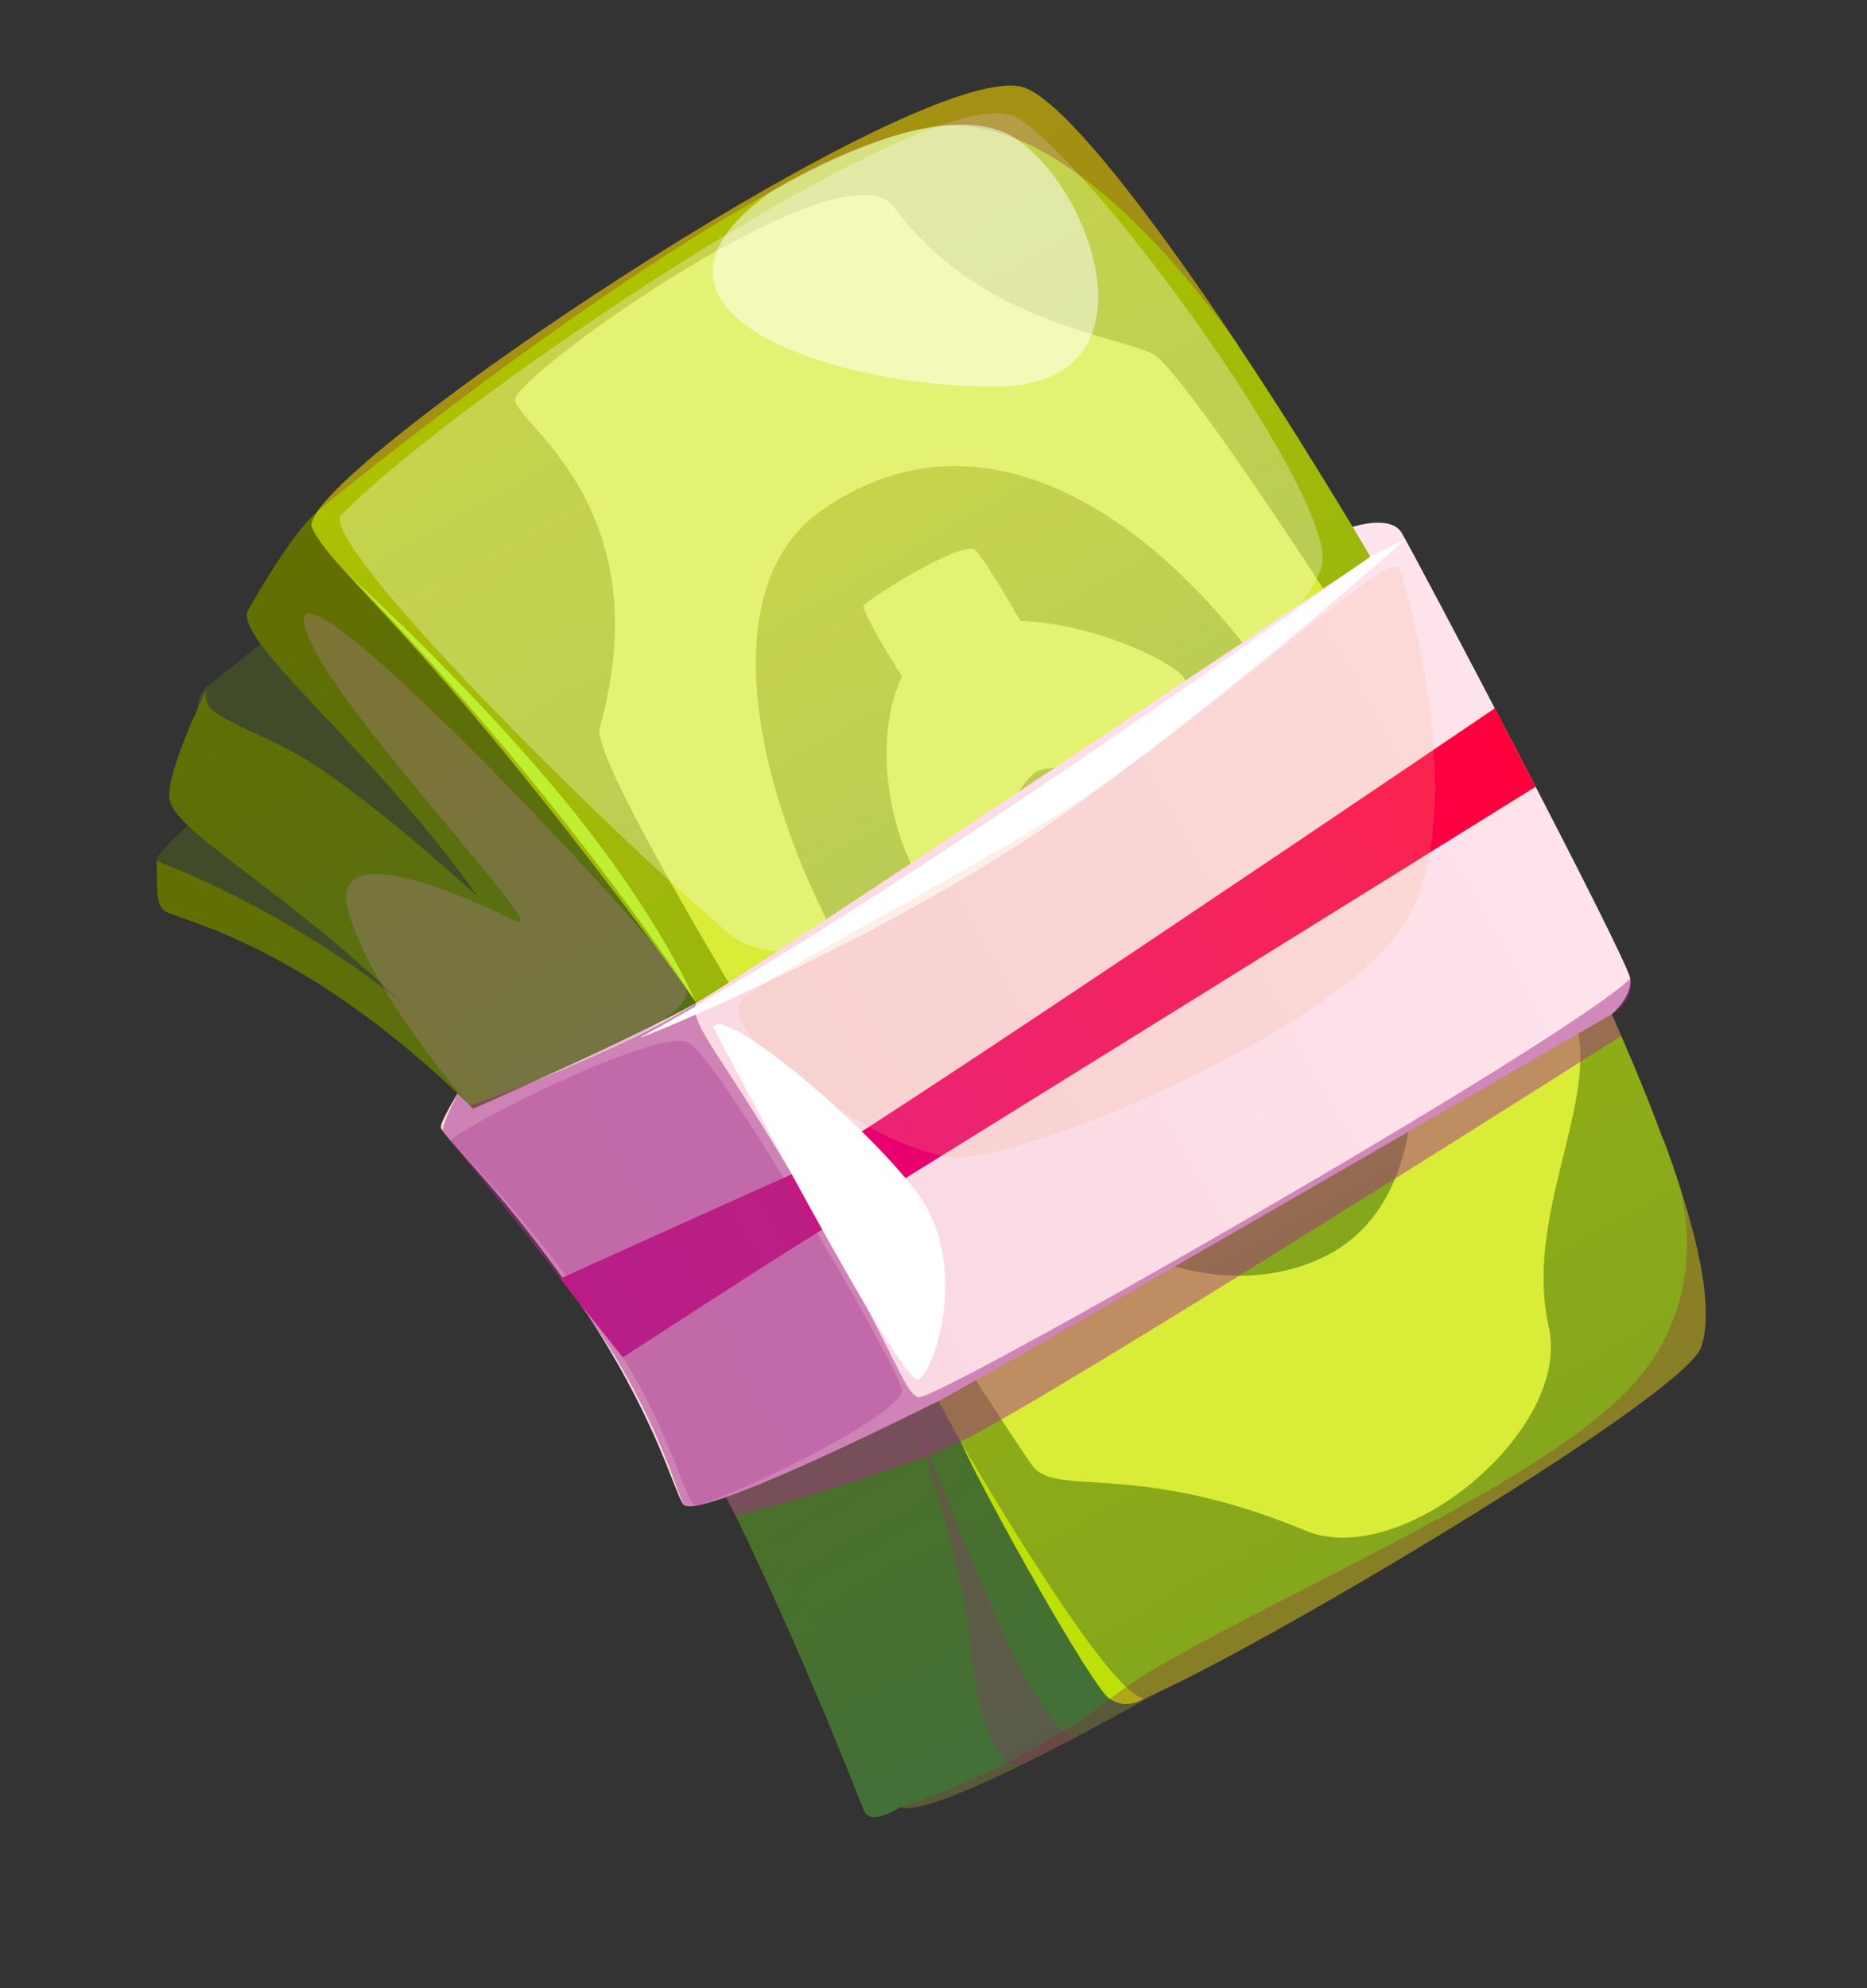 <svg width="31" height="33" viewBox="0 0 31 33" fill="none" xmlns="http://www.w3.org/2000/svg">
<rect x="0" y="0" width="31" height="33" fill="#333333" stroke="none"/>
<path d="M2.597 14.29C2.611 14.041 3.86 13.123 3.86 13.123L8.384 16.897L7.449 17.424L2.597 14.29Z" fill="#404C29"/>
<path d="M3.452 11.387L4.331 10.688L8.807 14.723L9.043 16.562L3.431 12.361C3.431 12.361 3.082 11.679 3.452 11.387Z" fill="#404C29"/>
<path d="M22.724 26.064C22.724 26.064 21.068 27.07 19.277 28.064C19.277 28.064 19.273 28.066 19.269 28.069C17.39 29.117 15.366 30.153 14.959 29.995C14.49 29.82 12.922 25.26 9.782 20.398C6.642 15.536 2.846 14.04 2.81 13.228C2.794 12.908 3.073 12.181 3.454 11.391C3.279 11.819 3.721 11.91 4.753 12.421C5.827 12.951 7.932 14.882 7.932 14.882C6.266 12.51 3.945 10.696 4.105 10.151C4.109 10.148 4.111 10.142 4.112 10.136C4.112 10.136 4.116 10.134 4.118 10.128C4.562 9.349 5.015 8.686 5.281 8.484L11.688 7.326L22.616 25.89L22.719 26.073L22.724 26.064Z" fill="url(#paint0_linear_16_10406)"/>
<path d="M27.627 18.929C27.727 19.198 27.816 19.456 27.894 19.704C27.899 19.712 27.903 19.72 27.902 19.727C28.281 20.909 28.426 21.832 28.248 22.355C27.982 23.149 21.361 27.099 19.277 28.064C19.277 28.064 19.273 28.067 19.269 28.069C19.005 28.192 18.812 28.269 18.72 28.279C18.652 28.286 18.57 28.248 18.476 28.165C17.431 27.248 14.792 20.989 10.998 15.868C6.858 10.289 5.58 9.57 5.183 8.764C5.149 8.705 5.188 8.61 5.281 8.474C6.366 6.947 15.183 1.1 16.937 1.435C17.526 1.542 18.931 3.287 20.56 5.732C20.564 5.74 20.569 5.748 20.573 5.756C20.901 6.246 21.232 6.76 21.57 7.296L21.586 7.324L21.588 7.328C23.914 11.028 26.429 15.682 27.619 18.924L27.627 18.929Z" fill="url(#paint1_linear_16_10406)"/>
<path d="M9.958 12.082C9.728 12.913 16.752 23.829 17.153 24.34C17.554 24.851 18.878 24.241 21.675 25.405C23.284 26.073 26.105 23.736 25.716 22.025C25.327 20.314 26.385 18.557 26.224 17.251C26.064 15.945 19.845 6.213 19.14 5.873C18.434 5.539 16.259 5.342 14.839 3.433C14.011 2.32 8.553 6.227 8.554 6.629C8.551 7.034 10.981 8.394 9.96 12.076L9.958 12.082Z" fill="#D8EC38"/>
<path d="M13.628 8.482C9.907 11.117 16.608 22.853 21.729 20.972C26.846 19.092 19.558 4.283 13.628 8.482Z" fill="url(#paint2_linear_16_10406)"/>
<path d="M17.342 14.135C16.574 13.846 16.758 13.225 17.145 12.855C17.528 12.487 19.794 13.119 20.057 12.976C20.057 12.976 19.89 11.559 19.644 11.232C19.459 10.986 18.205 10.354 16.945 10.305C16.529 9.593 16.237 9.13 16.172 9.115C15.883 9.031 14.584 9.832 14.348 10.043C14.297 10.087 14.548 10.542 14.977 11.231C14.405 12.411 14.819 14.505 15.907 15.388C17.309 16.527 19.215 14.643 19.749 14.844C20.284 15.045 19.973 16.47 19.422 16.733C19.383 16.745 19.343 16.757 19.304 16.768C18.744 16.859 17.926 15.981 17.576 16.016C17.198 16.057 16.615 16.835 16.748 17.372C16.866 17.844 18.539 18.036 19.663 17.916C20.005 18.35 20.237 18.617 20.293 18.606C20.293 18.606 21.135 18.341 21.153 18.127C21.157 18.088 20.997 17.76 20.743 17.255C21.25 16.341 21.373 14.646 21.207 13.897C20.987 12.886 18.116 14.415 17.35 14.13L17.342 14.135Z" fill="#D8EC38"/>
<g style="mix-blend-mode:multiply" opacity="0.3">
<path d="M4.11 10.132C4.11 10.132 4.107 10.145 4.103 10.147C4.095 10.151 4.09 10.159 4.088 10.166C4.095 10.151 4.102 10.136 4.108 10.128L4.11 10.132Z" fill="#912774"/>
</g>
<g style="mix-blend-mode:multiply" opacity="0.3">
<path d="M17.91 28.808C17.119 28.972 15.6 24.336 14.923 22.934C14.923 22.934 15.914 25.503 16.079 27.073C16.245 28.643 16.549 29.502 17.066 29.242C17.582 28.983 17.91 28.808 17.91 28.808Z" fill="#912774"/>
</g>
<g style="mix-blend-mode:soft-light" opacity="0.3">
<path d="M5.669 8.543C5.251 8.977 10.039 13.757 12.115 15.5C14.185 17.242 21.886 10.581 21.96 9.31C22.035 8.039 18.149 2.692 16.872 1.947C15.591 1.205 7.52 6.626 5.675 8.544L5.669 8.543Z" fill="white"/>
</g>
<path d="M2.597 14.29C2.621 14.642 2.564 14.941 2.712 15.104C2.86 15.266 5.176 15.604 8.21 18.757C11.249 21.909 14.236 29.806 14.349 30.062C14.462 30.317 14.953 29.994 14.953 29.994C14.953 29.994 11.774 23.213 9.362 19.526C6.95 15.838 2.597 14.29 2.597 14.29Z" fill="url(#paint3_linear_16_10406)"/>
<path d="M7.597 18.151C7.597 18.151 7.328 18.585 7.319 18.705C7.309 18.826 8.448 19.863 9.65 21.659C10.85 23.451 11.158 24.643 11.336 24.961C11.515 25.278 14.943 23.572 15.577 23.256C16.21 22.941 26.76 16.835 26.76 16.835C26.76 16.835 27.1 16.554 27.07 16.247C27.041 15.939 23.457 9.141 23.27 8.838C23.08 8.537 22.459 8.746 22.459 8.746L22.755 9.244C22.755 9.244 12.558 16.077 11.555 16.648C10.552 17.218 7.856 18.402 7.856 18.402L7.597 18.151Z" fill="url(#paint4_linear_16_10406)"/>
<path d="M9.306 21.22C9.306 21.22 12.362 19.838 13.147 19.49C13.931 19.142 24.822 11.755 24.822 11.755L25.499 13.058C25.499 13.058 14.495 19.897 13.673 20.396C12.851 20.896 10.341 22.53 10.341 22.53L9.302 21.223L9.306 21.22Z" fill="url(#paint5_linear_16_10406)"/>
<g style="mix-blend-mode:multiply" opacity="0.5">
<path d="M11.559 16.645C11.442 17.02 11.952 17.433 13.406 19.924C14.861 22.415 14.989 23.096 15.247 23.191C15.506 23.286 25.982 17.304 27.072 16.24C27.072 16.24 27.168 16.594 26.761 16.828L26.921 17.194C26.921 17.194 17.316 23.291 15.945 23.928C14.573 24.564 12.212 25.157 12.212 25.157L12.04 24.852C12.04 24.852 11.414 25.116 11.34 24.959C11.267 24.801 10.847 23.39 9.892 22.025C8.938 20.659 7.391 18.853 7.355 18.779C7.319 18.705 7.599 18.155 7.599 18.155L7.803 18.354C7.803 18.354 10.209 17.511 11.557 16.652L11.559 16.645Z" fill="#A42E89"/>
</g>
<g style="mix-blend-mode:multiply" opacity="0.3">
<path d="M7.483 18.942C7.608 18.709 10.929 17.058 11.423 17.297C11.917 17.537 14.891 22.623 14.972 23.058C15.05 23.496 11.768 25.016 11.555 24.984C11.342 24.952 11.202 23.692 9.897 21.85C8.591 20.007 7.483 18.942 7.483 18.942Z" fill="#A42E89"/>
</g>
<path d="M10.642 17.214C10.451 17.322 14.821 15.555 17.748 13.451C20.672 11.343 23.337 8.947 23.337 8.947L22.756 9.238C22.756 9.238 15.129 14.754 10.642 17.214Z" fill="white"/>
<g style="mix-blend-mode:multiply" opacity="0.2">
<path d="M12.289 16.637C11.931 17.178 14.708 19.227 15.924 19.207C17.135 19.188 21.693 17.3 23.128 15.602C24.562 13.91 23.368 9.777 23.231 9.425C23.096 9.067 19.892 12.081 17.568 13.515C15.245 14.95 12.512 16.296 12.289 16.637Z" fill="#F0AE89"/>
</g>
<g style="mix-blend-mode:soft-light">
<path d="M11.846 17.054C11.97 16.654 14.312 18.588 15.214 19.779C16.119 20.974 15.527 22.74 15.251 22.896C14.974 23.052 11.846 17.054 11.846 17.054Z" fill="white"/>
</g>
<g style="mix-blend-mode:multiply" opacity="0.3">
<path d="M16.939 1.439C17.529 1.546 18.933 3.291 20.562 5.736C19.407 4.122 17.452 1.893 15.569 2.096C12.645 2.41 5.285 8.472 5.285 8.472C6.37 6.945 15.187 1.098 16.941 1.432L16.939 1.439Z" fill="#911D3D"/>
</g>
<g style="mix-blend-mode:soft-light" opacity="0.5">
<path d="M12.78 3.196C10.026 5.188 13.895 6.449 16.571 6.416C19.248 6.382 18.188 3.209 16.891 2.318C15.6 1.43 12.78 3.196 12.78 3.196Z" fill="white"/>
</g>
<g style="mix-blend-mode:multiply" opacity="0.3">
<path d="M7.801 18.35C7.801 18.35 6.239 16.589 5.804 15.197C5.363 13.804 7.749 14.886 8.548 15.283C9.346 15.68 5.078 11.312 5.046 10.29C5.014 9.267 11.147 15.769 11.389 16.407C11.63 17.045 7.801 18.35 7.801 18.35Z" fill="#BE81A9"/>
</g>
<path d="M11.559 16.645C11.559 16.645 10.962 15.204 9.317 13.213C7.667 11.224 5.786 9.544 5.786 9.544C5.786 9.544 8.837 12.562 11.563 16.643L11.559 16.645Z" fill="#BEEF31"/>
<path d="M15.949 23.925C15.949 23.925 18.411 28.186 19.002 28.188C19.002 28.188 18.703 28.403 18.411 28.186C18.119 27.969 16.406 24.928 15.949 23.925Z" fill="#BEE009"/>
<g style="mix-blend-mode:multiply" opacity="0.3">
<path d="M27.902 19.727C28.281 20.909 28.426 21.832 28.248 22.355C27.982 23.149 21.361 27.099 19.277 28.064C19.277 28.064 19.273 28.066 19.269 28.069C17.39 29.117 15.366 30.153 14.959 29.995C14.959 29.995 16.993 29.341 18.476 28.165C19.203 27.588 20.889 26.779 22.615 25.88C24.416 24.949 26.266 23.922 27.114 22.984C28.148 21.831 28.09 20.535 27.899 19.723L27.902 19.727Z" fill="#911D3D"/>
</g>
<defs>
<linearGradient id="paint0_linear_16_10406" x1="17.923" y1="28.832" x2="6.171" y2="7.977" gradientUnits="userSpaceOnUse">
<stop stop-color="#427038"/>
<stop offset="0.99" stop-color="#636F00"/>
</linearGradient>
<linearGradient id="paint1_linear_16_10406" x1="23.445" y1="25.794" x2="11.172" y2="4.014" gradientUnits="userSpaceOnUse">
<stop stop-color="#84A61D"/>
<stop offset="1" stop-color="#AEC200"/>
</linearGradient>
<linearGradient id="paint2_linear_16_10406" x1="21.776" y1="20.982" x2="14.455" y2="7.99" gradientUnits="userSpaceOnUse">
<stop stop-color="#84A61D"/>
<stop offset="1" stop-color="#AEC200"/>
</linearGradient>
<linearGradient id="paint3_linear_16_10406" x1="13.648" y1="30.739" x2="3.949" y2="13.528" gradientUnits="userSpaceOnUse">
<stop stop-color="#427038"/>
<stop offset="0.99" stop-color="#636F00"/>
</linearGradient>
<linearGradient id="paint4_linear_16_10406" x1="8.977" y1="21.657" x2="25.312" y2="12.452" gradientUnits="userSpaceOnUse">
<stop stop-color="#F8D5E0"/>
<stop offset="1" stop-color="#FFE4EC"/>
</linearGradient>
<linearGradient id="paint5_linear_16_10406" x1="9.556" y1="21.665" x2="25.385" y2="12.746" gradientUnits="userSpaceOnUse">
<stop stop-color="#DE0086"/>
<stop offset="1" stop-color="#FF003B"/>
</linearGradient>
</defs>
</svg>
